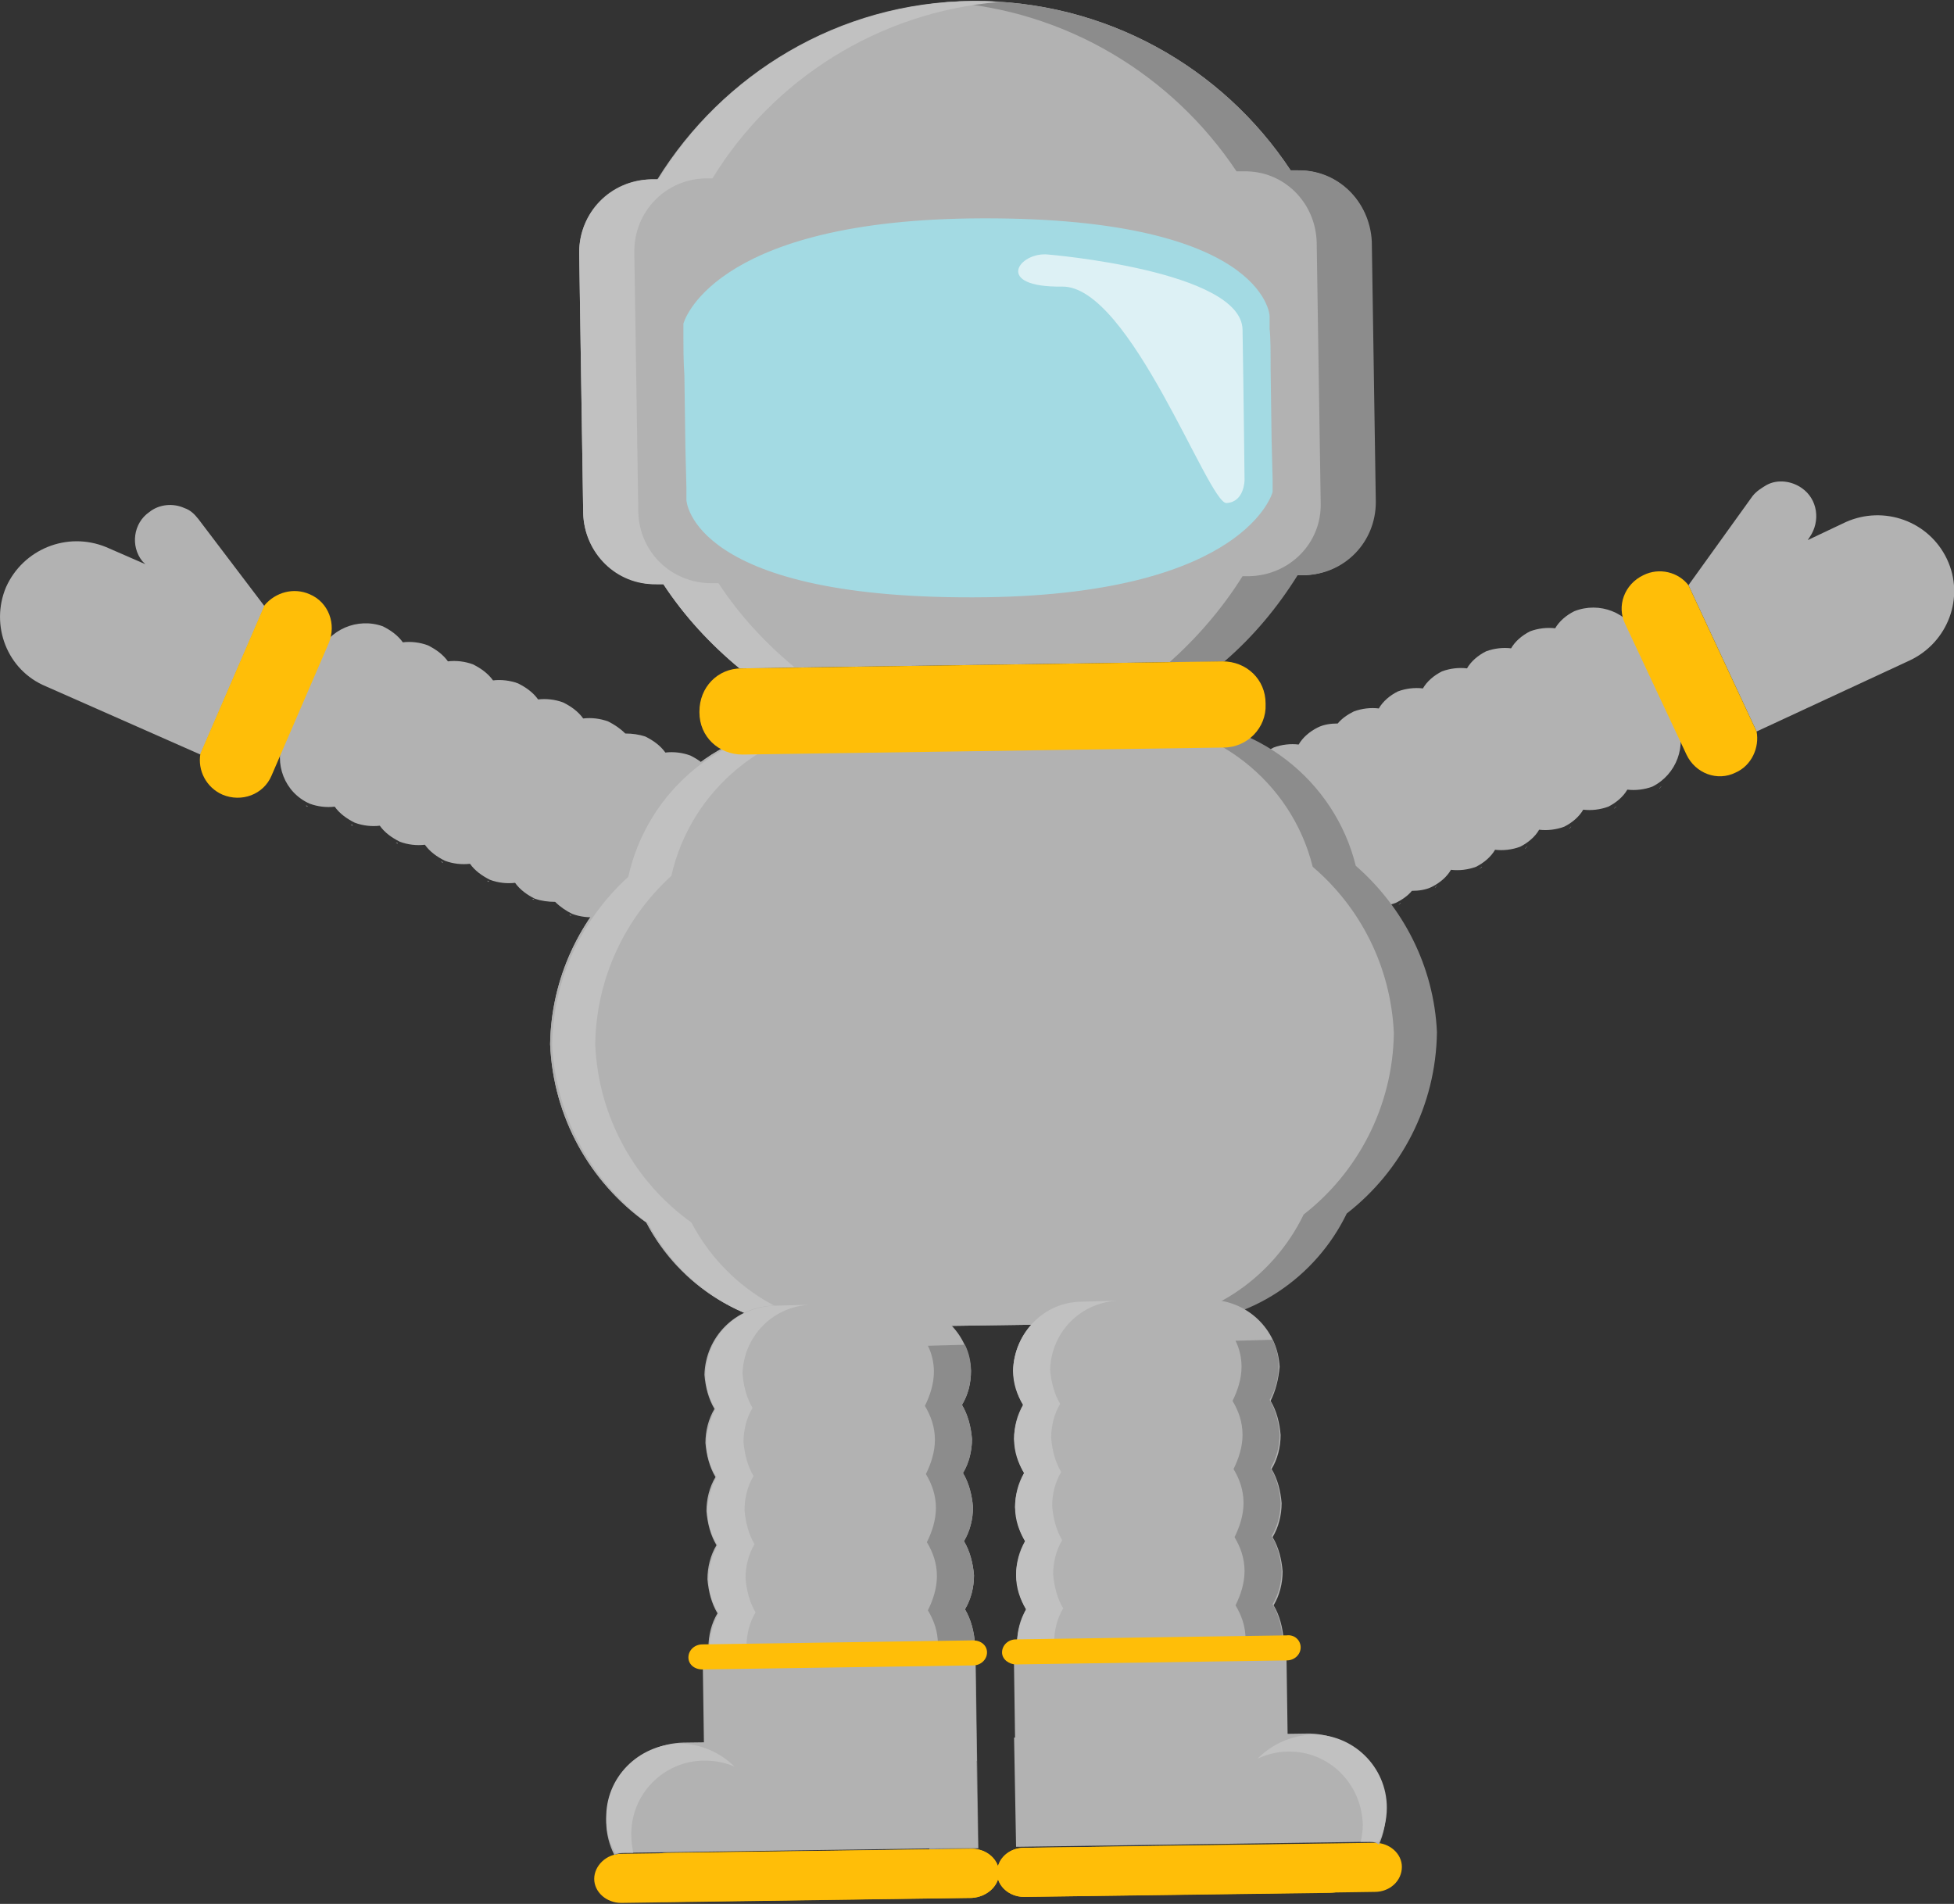<?xml version="1.0" encoding="utf-8"?>
<!-- Generator: Adobe Illustrator 17.1.0, SVG Export Plug-In . SVG Version: 6.00 Build 0)  -->
<!DOCTYPE svg PUBLIC "-//W3C//DTD SVG 1.1//EN" "http://www.w3.org/Graphics/SVG/1.1/DTD/svg11.dtd">
<svg version="1.1" id="Layer_1" xmlns="http://www.w3.org/2000/svg" xmlns:xlink="http://www.w3.org/1999/xlink" x="0px" y="0px"
	 viewBox="0 0 195 190" enable-background="new 0 0 195 190" xml:space="preserve">
<rect x="0" y="0" width="195" height="190" fill="#333333" stroke="none"/>
<g>
	<g>
		<path fill="#B2B2B2" d="M60.7,72.2c0,0-0.1,0-0.1,0c0,0-0.1,0-0.1-0.1L60.7,72.2z"/>
		<path fill="#B2B2B2" d="M53.1,89.7c0,0,0.1,0,0.1,0c0,0,0.1,0,0.1,0.1L53.1,89.7z"/>
		<path fill="#B2B2B2" d="M48.6,87.9c0,0,0.1,0,0.1,0c0,0,0.1,0,0.1,0.1L48.6,87.9z"/>
		<path fill="#B2B2B2" d="M56.1,70.3c0,0-0.1,0-0.1,0c0,0-0.1,0-0.1-0.1L56.1,70.3z"/>
		<path fill="#B2B2B2" d="M51.6,68.4c0,0-0.1,0-0.1,0c0,0-0.1,0-0.1-0.1L51.6,68.4z"/>
		<path fill="#B2B2B2" d="M44,86c0,0,0.1,0,0.1,0c0,0,0.1,0,0.1,0.1L44,86z"/>
		<path fill="#B2B2B2" d="M47.1,66.6c0,0-0.1,0-0.1,0c0,0-0.1,0-0.1-0.1L47.1,66.6z"/>
		<path fill="#B2B2B2" d="M39.5,84.1c0,0,0.1,0,0.1,0c0,0,0.1,0,0.1,0.1L39.5,84.1z"/>
		<path fill="#B2B2B2" d="M42.6,64.7c0,0-0.1,0-0.1,0c0,0-0.1,0-0.1-0.1L42.6,64.7z"/>
		<path fill="#B2B2B2" d="M35,82.3c0,0,0.1,0,0.1,0c0,0,0.1,0,0.1,0.1L35,82.3z"/>
		<path fill="#B2B2B2" d="M38.1,62.8c0,0-0.1,0-0.1,0c0,0-0.1,0-0.1-0.1L38.1,62.8z"/>
		<path fill="#B2B2B2" d="M30.5,80.4c0,0,0.1,0,0.1,0c0,0,0.1,0,0.1,0.1L30.5,80.4z"/>
		<path fill="#B2B2B2" d="M86.9,83c0,0-0.1,0-0.1,0c0,0-0.1,0-0.1-0.1L86.9,83z"/>
		<path fill="#B2B2B2" d="M79.4,100.6c0,0,0.1,0,0.1,0c0,0,0.1,0,0.1,0.1L79.4,100.6z"/>
		<path fill="#B2B2B2" d="M89.4,89.5L86,97.9c-1,2.5-3.9,3.7-6.4,2.8c-0.8-0.4-1.5-0.9-2-1.6c-0.8,0.1-1.7,0-2.5-0.3
			c-0.8-0.4-1.5-0.9-2-1.6c-0.8,0.1-1.7,0-2.5-0.3c-0.8-0.4-1.5-0.9-2-1.6c-0.8,0.1-1.7,0-2.5-0.3c-0.8-0.4-1.5-0.9-2-1.6
			c-0.8,0.1-1.7,0-2.5-0.3c-0.8-0.4-1.5-0.9-2-1.6c-0.8,0.1-1.7,0-2.5-0.3c-0.6-0.3-1.2-0.7-1.7-1.2c-0.7,0-1.4-0.1-2-0.3
			c-0.8-0.4-1.5-0.9-2-1.6c-0.8,0.1-1.7,0-2.5-0.3c-0.8-0.4-1.5-0.9-2-1.6c-0.8,0.1-1.7,0-2.5-0.3c-0.8-0.4-1.5-0.9-2-1.6
			c-0.8,0.1-1.7,0-2.5-0.3c-0.8-0.4-1.5-0.9-2-1.6c-0.8,0.1-1.7,0-2.5-0.3c-0.8-0.4-1.5-0.9-2-1.6c-0.8,0.1-1.7,0-2.5-0.3
			c-2.5-1.1-3.6-4-2.6-6.5l3.5-8.4c1-2.5,3.9-3.7,6.4-2.8c0.8,0.4,1.5,0.9,2,1.6c0.8-0.1,1.7,0,2.5,0.3c0.8,0.4,1.5,0.9,2,1.6
			c0.8-0.1,1.7,0,2.5,0.3c0.8,0.4,1.5,0.9,2,1.6c0.8-0.1,1.7,0,2.5,0.3c0.8,0.4,1.5,0.9,2,1.6c0.8-0.1,1.7,0,2.5,0.3
			c0.8,0.4,1.5,0.9,2,1.6c0.8-0.1,1.7,0,2.5,0.3c0.6,0.3,1.2,0.7,1.7,1.2c0.7,0,1.4,0.1,2,0.3c0.8,0.4,1.5,0.9,2,1.6
			c0.8-0.1,1.7,0,2.5,0.3c0.8,0.4,1.5,0.9,2,1.6c0.8-0.1,1.7,0,2.5,0.3c0.8,0.4,1.5,0.9,2,1.6c0.8-0.1,1.7,0,2.5,0.3
			c0.8,0.4,1.5,0.9,2,1.6c0.8-0.1,1.7,0,2.5,0.3c0.8,0.4,1.5,0.9,2,1.6c0.8-0.1,1.7,0,2.5,0.3C89.3,84.1,90.5,86.9,89.4,89.5z"/>
		<path fill="#B2B2B2" d="M74.8,98.7c0,0,0.1,0,0.1,0c0,0,0.1,0,0.1,0.1L74.8,98.7z"/>
		<path fill="#B2B2B2" d="M82.4,81.1c0,0-0.1,0-0.1,0c0,0-0.1,0-0.1-0.1L82.4,81.1z"/>
		<path fill="#B2B2B2" d="M77.9,79.3c0,0-0.1,0-0.1,0c0,0-0.1,0-0.1-0.1L77.9,79.3z"/>
		<path fill="#B2B2B2" d="M70.3,96.9c0,0,0.1,0,0.1,0c0,0,0.1,0,0.1,0.1L70.3,96.9z"/>
		<path fill="#B2B2B2" d="M73.4,77.4c0,0-0.1,0-0.1,0c0,0-0.1,0-0.1-0.1L73.4,77.4z"/>
		<path fill="#B2B2B2" d="M65.8,95c0,0,0.1,0,0.1,0c0,0,0.1,0,0.1,0.1L65.8,95z"/>
		<path fill="#B2B2B2" d="M68.9,75.5c0,0-0.1,0-0.1,0c0,0-0.1,0-0.1-0.1L68.9,75.5z"/>
		<path fill="#B2B2B2" d="M61.3,93.1c0,0,0.1,0,0.1,0c0,0,0.1,0,0.1,0.1L61.3,93.1z"/>
		<path fill="#B2B2B2" d="M64.3,73.7c0,0-0.1,0-0.1,0c0,0-0.1,0-0.1-0.1L64.3,73.7z"/>
		<path fill="#B2B2B2" d="M56.8,91.3c0,0,0.1,0,0.1,0c0,0,0.1,0,0.1,0.1L56.8,91.3z"/>
	</g>
	<g>
		<path d="M21.6,75l5.7-13.2c0.5-1.2,1.9-1.7,3-1.2c1.2,0.5,1.7,1.9,1.2,3l-5.7,13.2c-0.5,1.2-1.9,1.7-3,1.2S21.1,76.1,21.6,75z"/>
		<path fill="#B2B2B2" d="M0.6,58.6c1.7-3.8,6.1-5.6,10-4l3.9,1.7L14.2,56c-1.2-1.5-0.9-3.8,0.7-4.9c1-0.8,2.4-0.9,3.5-0.4
			c0.6,0.2,1,0.6,1.4,1.1l6.6,8.7l-6.4,14.8L4.6,68.5C0.7,66.9-1,62.4,0.6,58.6z"/>
		<path fill="#FFBE08" d="M30.9,59.3c1.9,0.8,2.7,3,1.9,4.9l-5.7,13.2c-0.8,1.9-3,2.7-4.9,1.9c-1.6-0.7-2.5-2.4-2.2-4.1l6.4-14.8
			C27.5,59.1,29.3,58.6,30.9,59.3z"/>
	</g>
	<g>
		<path fill="#B2B2B2" d="M135.3,71.1c0,0,0.1,0,0.1-0.1c0,0,0.1,0,0.1-0.1L135.3,71.1z"/>
		<path fill="#B2B2B2" d="M143.4,88.4c0,0-0.1,0-0.1,0.1c0,0-0.1,0-0.1,0.1L143.4,88.4z"/>
		<path fill="#B2B2B2" d="M147.9,86.5c0,0-0.1,0-0.1,0.1c0,0-0.1,0-0.1,0.1L147.9,86.5z"/>
		<path fill="#B2B2B2" d="M139.8,69.1c0,0,0.1,0,0.1-0.1c0,0,0.1,0,0.1-0.1L139.8,69.1z"/>
		<path fill="#B2B2B2" d="M144.3,67.1c0,0,0.1,0,0.1-0.1c0,0,0.1,0,0.1-0.1L144.3,67.1z"/>
		<path fill="#B2B2B2" d="M152.4,84.5c0,0-0.1,0-0.1,0.1c0,0-0.1,0-0.1,0.1L152.4,84.5z"/>
		<path fill="#B2B2B2" d="M148.7,65.1c0,0,0.1,0,0.1-0.1c0,0,0.1,0,0.1-0.1L148.7,65.1z"/>
		<path fill="#B2B2B2" d="M156.8,82.5c0,0-0.1,0-0.1,0.1c0,0-0.1,0-0.1,0.1L156.8,82.5z"/>
		<path fill="#B2B2B2" d="M153.2,63.1c0,0,0.1,0,0.1-0.1c0,0,0.1,0,0.1-0.1L153.2,63.1z"/>
		<path fill="#B2B2B2" d="M161.3,80.5c0,0-0.1,0-0.1,0.1c0,0-0.1,0-0.1,0.1L161.3,80.5z"/>
		<path fill="#B2B2B2" d="M157.7,61.1c0,0,0.1,0,0.1-0.1c0,0,0.1,0,0.1-0.1L157.7,61.1z"/>
		<path fill="#B2B2B2" d="M165.8,78.5c0,0-0.1,0-0.1,0.1c0,0-0.1,0-0.1,0.1L165.8,78.5z"/>
		<path fill="#B2B2B2" d="M109.4,82.7c0,0,0.1,0,0.1-0.1c0,0,0.1,0,0.1-0.1L109.4,82.7z"/>
		<path fill="#B2B2B2" d="M117.5,100c0,0-0.1,0-0.1,0.1c0,0-0.1,0-0.1,0.1L117.5,100z"/>
		<path fill="#B2B2B2" d="M107.1,89.2l3.7,8.3c1.1,2.5,4,3.6,6.5,2.6c0.8-0.4,1.5-1,1.9-1.7c0.8,0.1,1.7,0,2.5-0.3
			c0.8-0.4,1.5-1,1.9-1.7c0.8,0.1,1.7,0,2.5-0.3c0.8-0.4,1.5-1,1.9-1.7c0.8,0.1,1.7,0,2.5-0.3c0.8-0.4,1.5-1,1.9-1.7
			c0.8,0.1,1.7,0,2.5-0.3c0.8-0.4,1.5-1,1.9-1.7c0.8,0.1,1.7,0,2.5-0.3c0.6-0.3,1.2-0.7,1.6-1.2c0.7,0,1.4-0.1,2-0.4
			c0.8-0.4,1.5-1,1.9-1.7c0.8,0.1,1.7,0,2.5-0.3c0.8-0.4,1.5-1,1.9-1.7c0.8,0.1,1.7,0,2.5-0.3c0.8-0.4,1.5-1,1.9-1.7
			c0.8,0.1,1.7,0,2.5-0.3c0.8-0.4,1.5-1,1.9-1.7c0.8,0.1,1.7,0,2.5-0.3c0.8-0.4,1.5-1,1.9-1.7c0.8,0.1,1.7,0,2.5-0.3
			c2.4-1.2,3.5-4.1,2.4-6.6l-3.7-8.3c-1.1-2.5-4-3.6-6.5-2.6c-0.8,0.4-1.5,1-1.9,1.7c-0.8-0.1-1.7,0-2.5,0.3c-0.8,0.4-1.5,1-1.9,1.7
			c-0.8-0.1-1.7,0-2.5,0.3c-0.8,0.4-1.5,1-1.9,1.7c-0.8-0.1-1.7,0-2.5,0.3c-0.8,0.4-1.5,1-1.9,1.7c-0.8-0.1-1.7,0-2.5,0.3
			c-0.8,0.4-1.5,1-1.9,1.7c-0.8-0.1-1.7,0-2.5,0.3c-0.6,0.3-1.2,0.7-1.6,1.2c-0.7,0-1.4,0.1-2,0.4c-0.8,0.4-1.5,1-1.9,1.7
			c-0.8-0.1-1.7,0-2.5,0.3c-0.8,0.4-1.5,1-1.9,1.7c-0.8-0.1-1.7,0-2.5,0.3c-0.8,0.4-1.5,1-1.9,1.7c-0.8-0.1-1.7,0-2.5,0.3
			c-0.8,0.4-1.5,1-1.9,1.7c-0.8-0.1-1.7,0-2.5,0.3c-0.8,0.4-1.5,1-1.9,1.7c-0.8-0.1-1.7,0-2.5,0.3C107.1,83.8,106,86.7,107.1,89.2z"
			/>
		<path fill="#B2B2B2" d="M121.9,98.1c0,0-0.1,0-0.1,0.1c0,0-0.1,0-0.1,0.1L121.9,98.1z"/>
		<path fill="#B2B2B2" d="M113.9,80.7c0,0,0.1,0,0.1-0.1c0,0,0.1,0,0.1-0.1L113.9,80.7z"/>
		<path fill="#B2B2B2" d="M118.3,78.7c0,0,0.1,0,0.1-0.1c0,0,0.1,0,0.1-0.1L118.3,78.7z"/>
		<path fill="#B2B2B2" d="M126.4,96.1c0,0-0.1,0-0.1,0.1c0,0-0.1,0-0.1,0.1L126.4,96.1z"/>
		<path fill="#B2B2B2" d="M122.8,76.7c0,0,0.1,0,0.1-0.1c0,0,0.1,0,0.1-0.1L122.8,76.7z"/>
		<path fill="#B2B2B2" d="M130.9,94.1c0,0-0.1,0-0.1,0.1c0,0-0.1,0-0.1,0.1L130.9,94.1z"/>
		<path fill="#B2B2B2" d="M127.3,74.7c0,0,0.1,0,0.1-0.1c0,0,0.1,0,0.1-0.1L127.3,74.7z"/>
		<path fill="#B2B2B2" d="M135.3,92.1c0,0-0.1,0-0.1,0.1c0,0-0.1,0-0.1,0.1L135.3,92.1z"/>
		<path fill="#B2B2B2" d="M131.7,72.7c0,0,0.1,0,0.1-0.1c0,0,0.1,0,0.1-0.1L131.7,72.7z"/>
		<path fill="#B2B2B2" d="M139.8,90.1c0,0-0.1,0-0.1,0.1c0,0-0.1,0-0.1,0.1L139.8,90.1z"/>
	</g>
	<g>
		<path fill="#B2B2B2" d="M55,105c0-0.2,0-0.5,0-0.7c0-0.2,0-0.4,0-0.7L55,105z"/>
		<path fill="#B2B2B2" d="M143.1,102.4c0,0.2,0,0.5,0,0.7c0,0.2,0,0.4,0,0.7L143.1,102.4z"/>
		<path fill="#B2B2B2" d="M135,86.4c-2.1-8.5-9.9-14.7-19-14.6l-34.9,0.5c-9.1,0.1-16.7,6.6-18.6,15.1c-4.6,4.2-7.5,10.2-7.6,16.8
			c0.3,7.3,4,13.8,9.6,17.8c3.3,6.3,9.9,10.6,17.5,10.5l34.9-0.5c7.6-0.1,14.1-4.6,17.2-11c5.4-4.2,8.9-10.7,9-18.1
			C142.8,96.4,139.8,90.5,135,86.4z"/>
	</g>
	<g>
		<path fill="#B2B2B2" d="M55,105c0-0.2,0-0.5,0-0.7c0-0.2,0-0.4,0-0.7L55,105z"/>
		<path fill="#B2B2B2" d="M143.1,102.4c0,0.2,0,0.5,0,0.7c0,0.2,0,0.4,0,0.7L143.1,102.4z"/>
		<path fill="#B2B2B2" d="M135,86.4c-2.1-8.5-9.9-14.7-19-14.6l-34.9,0.5c-9.1,0.1-16.7,6.6-18.6,15.1c-4.6,4.2-7.5,10.2-7.6,16.8
			c0.3,7.3,4,13.8,9.6,17.8c3.3,6.3,9.9,10.6,17.5,10.5l34.9-0.5c7.6-0.1,14.1-4.6,17.2-11c5.4-4.2,8.9-10.7,9-18.1
			C142.8,96.4,139.8,90.5,135,86.4z"/>
	</g>
	<path fill="#8C8C8C" d="M135.3,86.4c-2.1-8.5-9.9-14.7-19-14.6l-4.3,0.1c9.1-0.1,16.9,6.1,19,14.6c4.7,4,7.8,9.9,8.1,16.6
		c0-0.2,0-0.4,0-0.7l0,1.4c0-0.2,0-0.5,0-0.7c-0.1,7.3-3.6,13.9-9,18.1c-3.1,6.4-9.6,10.9-17.2,11l4.3-0.1c7.6-0.1,14.1-4.6,17.2-11
		c5.4-4.2,8.9-10.7,9-18.1C143.1,96.4,140,90.5,135.3,86.4z"/>
	<path fill="#C1C1C1" d="M62.7,87.5c1.9-8.6,9.5-15,18.6-15.1l4.3-0.1c-9.1,0.1-16.7,6.6-18.6,15.1c-4.6,4.2-7.5,10.2-7.6,16.8
		c0-0.2,0-0.4,0-0.7l0,1.4c0-0.2,0-0.5,0-0.7c0.3,7.3,4,13.8,9.6,17.8c3.3,6.3,9.9,10.6,17.5,10.5l-4.3,0.1
		c-7.6,0.1-14.2-4.2-17.5-10.5c-5.5-4-9.2-10.5-9.6-17.8C55.2,97.6,58.1,91.7,62.7,87.5z"/>
	<path fill="#B2B2B2" d="M65.5,58.3l0.7,0c2.1,3.2,4.7,6,7.6,8.4l48.3-0.7c2.9-2.5,5.3-5.4,7.3-8.6l0.7,0c4-0.1,7.1-3.3,7.1-7.3
		l-0.4-26c-0.1-4-3.3-7.1-7.3-7.1l-0.7,0C122,6.7,110.3,0,97,0.1S72.1,7.4,65.6,17.9l-0.7,0c-4,0.1-7.1,3.3-7.1,7.3l0.4,26
		C58.3,55.2,61.6,58.3,65.5,58.3z"/>
	<path fill="#8C8C8C" d="M129.5,17l-0.7,0C122,6.7,110.3,0,97,0.1c-0.9,0-1.8,0.1-2.7,0.1C106.4,1,117,7.5,123.4,17.1l0.7,0
		c4-0.1,7.2,3.1,7.3,7.1l0.4,26c0.1,4-3.1,7.2-7.1,7.3l-0.7,0c-2,3.2-4.5,6.1-7.3,8.6l5.5-0.1c2.9-2.5,5.3-5.4,7.3-8.6l0.7,0
		c4-0.1,7.1-3.3,7.1-7.3l-0.4-26C136.7,20.1,133.5,16.9,129.5,17z"/>
	<path fill="#C1C1C1" d="M65,17.9l0.7,0C72.1,7.4,83.7,0.3,97,0.1c0.9,0,1.8,0,2.7,0.1c-12.1,1-22.6,7.8-28.6,17.6l-0.7,0
		c-4,0.1-7.1,3.3-7.1,7.3l0.4,26c0.1,4,3.3,7.1,7.3,7.1l0.7,0c2.1,3.2,4.7,6,7.6,8.4l-5.5,0.1c-2.9-2.4-5.5-5.2-7.6-8.4l-0.7,0
		c-4,0.1-7.2-3.1-7.3-7.1l-0.4-26C57.8,21.2,61,18,65,17.9z"/>
	<path fill="#A3DAE3" d="M96.7,21.8c-25.9,0.4-28.5,10.5-28.5,10.5s0,0.5,0,1.3c0,1,0,2.4,0.1,3.9l0.1,7.2l0.1,3.9
		c0,0.8,0,1.3,0,1.3s0.4,10.1,30,9.7c25.9-0.4,28.5-10.5,28.5-10.5s0-0.5,0-1.3l-0.1-3.9l-0.1-7.2c0-1.6,0-3-0.1-3.9
		c0-0.8,0-1.3,0-1.3S126.2,21.4,96.7,21.8z"/>
	<path fill="#FFBE08" d="M122.1,74.6l-48,0.7c-2.4,0-4.3-1.8-4.3-4.2l0-0.1c0-2.4,1.8-4.3,4.2-4.3l48-0.7c2.4,0,4.3,1.8,4.3,4.2
		l0,0.1C126.4,72.6,124.5,74.6,122.1,74.6z"/>
	<path opacity="0.63" fill="#FFFFFF" d="M104.6,25.4c0,0,19.3,1.6,19.4,7.5c0.1,5.9,0.2,15,0.2,15s0,2.2-1.8,2.3
		s-9.6-21.7-16.4-21.6C99.1,28.7,101.7,25.1,104.6,25.4z"/>
	<g>
		<path d="M172.7,75.9c-1.1,0.5-2.5,0-3.1-1.1l-6.1-13c-0.5-1.1,0-2.5,1.1-3.1c1.1-0.5,2.5,0,3.1,1.1l6.1,13
			C174.3,73.9,173.8,75.3,172.7,75.9z"/>
		<path fill="#B2B2B2" d="M194.3,55.8c-1.8-3.8-6.3-5.4-10.1-3.7l-3.8,1.8l0.2-0.3c1.1-1.6,0.8-3.8-0.8-4.9c-1-0.7-2.4-0.9-3.5-0.3
			c-0.5,0.3-1,0.6-1.4,1.1l-6.4,8.9l6.8,14.6l15.3-7.1C194.4,64.1,196.1,59.6,194.3,55.8z"/>
		<path fill="#FFBE08" d="M164,57.4c-1.9,0.9-2.7,3.1-1.8,4.9l6.1,13c0.9,1.9,3.1,2.7,4.9,1.8c1.6-0.7,2.4-2.5,2.1-4.1l-6.8-14.6
			C167.5,57.1,165.6,56.6,164,57.4z"/>
	</g>
	<g>
		<g>
			<path fill="#B2B2B2" d="M96.9,136.6c0,0.1,0,0.1,0,0.2c0,0.1,0,0.1,0,0.2L96.9,136.6z"/>
			<path fill="#B2B2B2" d="M70.4,137.4c0-0.1,0-0.1,0-0.2c0-0.1,0-0.1,0-0.2L70.4,137.4z"/>
			<path fill="#B2B2B2" d="M96.9,136.8c-0.2-3.8-3.3-6.7-7.1-6.7l-12.6,0.2c-3.8,0.1-6.8,3.1-6.9,6.9c0.1,1.2,0.4,2.4,1,3.4
				c-0.6,1-0.9,2.2-0.9,3.4c0.1,1.2,0.4,2.4,1,3.4c-0.6,1-0.9,2.2-0.9,3.4c0.1,1.2,0.4,2.4,1,3.4c-0.6,1-0.9,2.2-0.9,3.4
				c0.1,1.2,0.4,2.4,1,3.4c-0.6,1-0.9,2.2-0.9,3.4c0.1,1.2,0.4,2.4,1,3.4c-0.6,1-0.9,2.2-0.9,3.4c0.2,3.8,3.3,6.7,7.1,6.7l12.6-0.2
				c3.8-0.1,6.8-3.1,6.9-6.9c-0.1-1.2-0.4-2.4-1-3.4c0.6-1,0.9-2.2,0.9-3.4c-0.1-1.2-0.4-2.4-1-3.4c0.6-1,0.9-2.2,0.9-3.4
				c-0.1-1.2-0.4-2.4-1-3.4c0.6-1,0.9-2.2,0.9-3.4c-0.1-1.2-0.4-2.4-1-3.4c0.6-1,0.9-2.2,0.9-3.4c-0.1-1.2-0.4-2.4-1-3.4
				C96.6,139.2,96.9,138.1,96.9,136.8z"/>
			<path fill="#B2B2B2" d="M70.5,144.2c0-0.1,0-0.1,0-0.2c0-0.1,0-0.1,0-0.2L70.5,144.2z"/>
			<path fill="#B2B2B2" d="M97,143.4c0,0.1,0,0.1,0,0.2c0,0.1,0,0.1,0,0.2L97,143.4z"/>
			<path fill="#B2B2B2" d="M97.1,150.2c0,0.1,0,0.1,0,0.2c0,0.1,0,0.1,0,0.2L97.1,150.2z"/>
			<path fill="#B2B2B2" d="M70.6,151c0-0.1,0-0.1,0-0.2c0-0.1,0-0.1,0-0.2L70.6,151z"/>
			<path fill="#B2B2B2" d="M97.2,157c0,0.1,0,0.1,0,0.2c0,0.1,0,0.1,0,0.2L97.2,157z"/>
			<path fill="#B2B2B2" d="M70.7,157.8c0-0.1,0-0.1,0-0.2c0-0.1,0-0.1,0-0.2L70.7,157.8z"/>
			<path fill="#B2B2B2" d="M97.3,163.8c0,0.1,0,0.1,0,0.2c0,0.1,0,0.1,0,0.2L97.3,163.8z"/>
			<path fill="#B2B2B2" d="M70.8,164.5c0-0.1,0-0.1,0-0.2c0-0.1,0-0.1,0-0.2L70.8,164.5z"/>
			<path fill="#B2B2B2" d="M97.4,170.5c0,0.1,0,0.1,0,0.2c0,0.1,0,0.1,0,0.2L97.4,170.5z"/>
			<path fill="#B2B2B2" d="M70.9,171.3c0-0.1,0-0.1,0-0.2c0-0.1,0-0.1,0-0.2L70.9,171.3z"/>
		</g>
		<path fill="#C1C1C1" d="M77.3,130.3l3.7-0.1c-3.8,0.1-6.8,3.1-6.9,6.9c0-0.1,0-0.1,0-0.2l0,0.4c0-0.1,0-0.1,0-0.2
			c0.1,1.2,0.4,2.4,1,3.4c-0.6,1-0.9,2.2-0.9,3.4c0-0.1,0-0.1,0-0.2l0,0.4c0-0.1,0-0.1,0-0.2c0.1,1.2,0.4,2.4,1,3.4
			c-0.6,1-0.9,2.2-0.9,3.4c0-0.1,0-0.1,0-0.2l0,0.4c0-0.1,0-0.1,0-0.2c0.1,1.2,0.4,2.4,1,3.4c-0.6,1-0.9,2.2-0.9,3.4
			c0-0.1,0-0.1,0-0.2l0,0.4c0-0.1,0-0.1,0-0.2c0.1,1.2,0.4,2.4,1,3.4c-0.6,1-0.9,2.2-0.9,3.4c0-0.1,0-0.1,0-0.2l0,0.4
			c0-0.1,0-0.1,0-0.2c0.1,1.2,0.4,2.4,1,3.4c-0.6,1-0.9,2.2-0.9,3.4c0-0.1,0-0.1,0-0.2l0,0.4c0-0.1,0-0.1,0-0.2
			c0.2,3.8,3.3,6.7,7.1,6.7l-3.7,0.1c-3.8,0.1-6.9-2.9-7.1-6.7c0-1.2,0.4-2.4,0.9-3.4c-0.6-1-1-2.1-1-3.4c0-1.2,0.4-2.4,0.9-3.4
			c-0.6-1-1-2.1-1-3.4c0-1.2,0.4-2.4,0.9-3.4c-0.6-1-1-2.1-1-3.4c0-1.2,0.4-2.4,0.9-3.4c-0.6-1-1-2.1-1-3.4c0-1.2,0.4-2.4,0.9-3.4
			c-0.6-1-1-2.1-1-3.4C70.5,133.4,73.5,130.4,77.3,130.3z"/>
		<path fill="#8C8C8C" d="M96.3,134.2l-3.7,0.1c0.4,0.8,0.6,1.7,0.6,2.6c0-0.1,0-0.1,0-0.2l0,0.4c0-0.1,0-0.1,0-0.2
			c0,1.2-0.4,2.4-0.9,3.4c0.6,1,1,2.1,1,3.4c0-0.1,0-0.1,0-0.2l0,0.4c0-0.1,0-0.1,0-0.2c0,1.2-0.4,2.4-0.9,3.4c0.6,1,1,2.1,1,3.4
			c0-0.1,0-0.1,0-0.2l0,0.4c0-0.1,0-0.1,0-0.2c0,1.2-0.4,2.4-0.9,3.4c0.6,1,1,2.1,1,3.4c0-0.1,0-0.1,0-0.2l0,0.4c0-0.1,0-0.1,0-0.2
			c0,1.2-0.4,2.4-0.9,3.4c0.6,1,1,2.1,1,3.4c0-0.1,0-0.1,0-0.2l0,0.4c0-0.1,0-0.1,0-0.2c0,1.2-0.4,2.4-0.9,3.4c0.6,1,1,2.1,1,3.4
			c0-0.1,0-0.1,0-0.2l0,0.4c0-0.1,0-0.1,0-0.2c-0.1,3.8-3.1,6.8-6.9,6.9l3.7-0.1c3.8-0.1,6.8-3.1,6.9-6.9c-0.1-1.2-0.4-2.4-1-3.4
			c0.6-1,0.9-2.2,0.9-3.4c-0.1-1.2-0.4-2.4-1-3.4c0.6-1,0.9-2.2,0.9-3.4c-0.1-1.2-0.4-2.4-1-3.4c0.6-1,0.9-2.2,0.9-3.4
			c-0.1-1.2-0.4-2.4-1-3.4c0.6-1,0.9-2.2,0.9-3.4c-0.1-1.2-0.4-2.4-1-3.4c0.6-1,0.9-2.2,0.9-3.4C96.9,135.9,96.7,135,96.3,134.2z"/>
	</g>
	
		<rect x="92.6" y="166.2" transform="matrix(1 -1.435587e-02 1.435587e-02 1 -2.507 1.382)" fill="#8C8C8C" width="4.9" height="18.3"/>
	<g>
		<g>
			<path fill="#FFBE08" d="M97,189.4l-30.5,0.4c-1.5,0-2.7-1.1-2.7-2.4l0,0c0-1.3,1.2-2.5,2.7-2.5l30.5-0.4c1.5,0,2.7,1.1,2.7,2.4
				l0,0C99.7,188.2,98.5,189.3,97,189.4z"/>
			<g>
				<path fill="#FFBE08" d="M97,189.4l-35,0.5c-1.5,0-2.7-1.1-2.7-2.4l0,0c0-1.3,1.2-2.5,2.7-2.5l35-0.5c1.5,0,2.7,1.1,2.7,2.4l0,0
					C99.7,188.2,98.5,189.3,97,189.4z"/>
				<path fill="#B2B2B2" d="M62.3,184.9l35.1-0.5c0.1,0,0.1,0,0.2,0l-0.2-10.9l-29.2,0.4c-4.3,0.1-7.7,3.6-7.7,7.9
					c0,1.2,0.3,2.3,0.8,3.3C61.6,185,62,184.9,62.3,184.9z"/>
				
					<rect x="70.2" y="166.2" transform="matrix(1 -1.435587e-02 1.435587e-02 1 -2.446 1.22)" fill="#B2B2B2" width="27.2" height="9.7"/>
				<path fill="#FFBE08" d="M97.1,166.2l-27,0.4c-0.8,0-1.4-0.5-1.4-1.2l0,0c0-0.7,0.6-1.3,1.4-1.3l27-0.4c0.8,0,1.4,0.5,1.4,1.2
					l0,0C98.5,165.6,97.9,166.2,97.1,166.2z"/>
			</g>
		</g>
		<path fill="#C1C1C1" d="M67.8,174c-4.1,0.1-7.4,3.4-7.3,7.5c0,1.2,0.3,2.4,0.9,3.4l1.8,0c-0.1-0.5-0.2-1.1-0.2-1.7
			c-0.1-4.1,3.2-7.5,7.3-7.5c1.1,0,2.1,0.2,3,0.6C71.9,174.9,69.9,174,67.8,174z"/>
	</g>
	<g>
		<g>
			<path fill="#B2B2B2" d="M127.7,136.2c0,0.1,0,0.1,0,0.2c0,0.1,0,0.1,0,0.2L127.7,136.2z"/>
			<path fill="#B2B2B2" d="M101.1,137c0-0.1,0-0.1,0-0.2c0-0.1,0-0.1,0-0.2L101.1,137z"/>
			<path fill="#B2B2B2" d="M127.7,136.4c-0.2-3.8-3.3-6.7-7.1-6.7l-12.6,0.2c-3.8,0.1-6.8,3.1-6.9,6.9c0.1,1.2,0.4,2.4,1,3.4
				c-0.6,1-0.9,2.2-0.9,3.4c0.1,1.2,0.4,2.4,1,3.4c-0.6,1-0.9,2.2-0.9,3.4c0.1,1.2,0.4,2.4,1,3.4c-0.6,1-0.9,2.2-0.9,3.4
				c0.1,1.2,0.4,2.4,1,3.4c-0.6,1-0.9,2.2-0.9,3.4c0.1,1.2,0.4,2.4,1,3.4c-0.6,1-0.9,2.2-0.9,3.4c0.2,3.8,3.3,6.7,7.1,6.7l12.6-0.2
				c3.8-0.1,6.8-3.1,6.9-6.9c-0.1-1.2-0.4-2.4-1-3.4c0.6-1,0.9-2.2,0.9-3.4c-0.1-1.2-0.4-2.4-1-3.4c0.6-1,0.9-2.2,0.9-3.4
				c-0.1-1.2-0.4-2.4-1-3.4c0.6-1,0.9-2.2,0.9-3.4c-0.1-1.2-0.4-2.4-1-3.4c0.6-1,0.9-2.2,0.9-3.4c-0.1-1.2-0.4-2.4-1-3.4
				C127.3,138.8,127.6,137.6,127.7,136.4z"/>
			<path fill="#B2B2B2" d="M101.2,143.8c0-0.1,0-0.1,0-0.2c0-0.1,0-0.1,0-0.2L101.2,143.8z"/>
			<path fill="#B2B2B2" d="M127.8,143c0,0.1,0,0.1,0,0.2c0,0.1,0,0.1,0,0.2L127.8,143z"/>
			<path fill="#B2B2B2" d="M127.9,149.7c0,0.1,0,0.1,0,0.2c0,0.1,0,0.1,0,0.2L127.9,149.7z"/>
			<path fill="#B2B2B2" d="M101.3,150.5c0-0.1,0-0.1,0-0.2c0-0.1,0-0.1,0-0.2L101.3,150.5z"/>
			<path fill="#B2B2B2" d="M128,156.5c0,0.1,0,0.1,0,0.2c0,0.1,0,0.1,0,0.2L128,156.5z"/>
			<path fill="#B2B2B2" d="M101.4,157.3c0-0.1,0-0.1,0-0.2c0-0.1,0-0.1,0-0.2L101.4,157.3z"/>
			<path fill="#B2B2B2" d="M128.1,163.3c0,0.1,0,0.1,0,0.2c0,0.1,0,0.1,0,0.2L128.1,163.3z"/>
			<path fill="#B2B2B2" d="M101.5,164.1c0-0.1,0-0.1,0-0.2c0-0.1,0-0.1,0-0.2L101.5,164.1z"/>
			<path fill="#B2B2B2" d="M128.2,170.1c0,0.1,0,0.1,0,0.2c0,0.1,0,0.1,0,0.2L128.2,170.1z"/>
			<path fill="#B2B2B2" d="M101.6,170.9c0-0.1,0-0.1,0-0.2c0-0.1,0-0.1,0-0.2L101.6,170.9z"/>
		</g>
		<path fill="#C1C1C1" d="M108,129.9l3.7-0.1c-3.8,0.1-6.8,3.1-6.9,6.9c0-0.1,0-0.1,0-0.2l0,0.4c0-0.1,0-0.1,0-0.2
			c0.1,1.2,0.4,2.4,1,3.4c-0.6,1-0.9,2.2-0.9,3.4c0-0.1,0-0.1,0-0.2l0,0.4c0-0.1,0-0.1,0-0.2c0.1,1.2,0.4,2.4,1,3.4
			c-0.6,1-0.9,2.2-0.9,3.4c0-0.1,0-0.1,0-0.2l0,0.4c0-0.1,0-0.1,0-0.2c0.1,1.2,0.4,2.4,1,3.4c-0.6,1-0.9,2.2-0.9,3.4
			c0-0.1,0-0.1,0-0.2l0,0.4c0-0.1,0-0.1,0-0.2c0.1,1.2,0.4,2.4,1,3.4c-0.6,1-0.9,2.2-0.9,3.4c0-0.1,0-0.1,0-0.2l0,0.4
			c0-0.1,0-0.1,0-0.2c0.1,1.2,0.4,2.4,1,3.4c-0.6,1-0.9,2.2-0.9,3.4c0-0.1,0-0.1,0-0.2l0,0.4c0-0.1,0-0.1,0-0.2
			c0.2,3.8,3.3,6.7,7.1,6.7l-3.7,0.1c-3.8,0.1-6.9-2.9-7.1-6.7c0-1.2,0.4-2.4,0.9-3.4c-0.6-1-1-2.1-1-3.4c0-1.2,0.4-2.4,0.9-3.4
			c-0.6-1-1-2.1-1-3.4c0-1.2,0.4-2.4,0.9-3.4c-0.6-1-1-2.1-1-3.4c0-1.2,0.4-2.4,0.9-3.4c-0.6-1-1-2.1-1-3.4c0-1.2,0.4-2.4,0.9-3.4
			c-0.6-1-1-2.1-1-3.4C101.2,133,104.2,129.9,108,129.9z"/>
		<path fill="#8C8C8C" d="M127,133.7l-3.7,0.1c0.4,0.8,0.6,1.7,0.6,2.6c0-0.1,0-0.1,0-0.2l0,0.4c0-0.1,0-0.1,0-0.2
			c0,1.2-0.4,2.4-0.9,3.4c0.6,1,1,2.1,1,3.4c0-0.1,0-0.1,0-0.2l0,0.4c0-0.1,0-0.1,0-0.2c0,1.2-0.4,2.4-0.9,3.4c0.6,1,1,2.1,1,3.4
			c0-0.1,0-0.1,0-0.2l0,0.4c0-0.1,0-0.1,0-0.2c0,1.2-0.4,2.4-0.9,3.4c0.6,1,1,2.1,1,3.4c0-0.1,0-0.1,0-0.2l0,0.4c0-0.1,0-0.1,0-0.2
			c0,1.2-0.4,2.4-0.9,3.4c0.6,1,1,2.1,1,3.4c0-0.1,0-0.1,0-0.2l0,0.4c0-0.1,0-0.1,0-0.2c0,1.2-0.4,2.4-0.9,3.4c0.6,1,1,2.1,1,3.4
			c0-0.1,0-0.1,0-0.2l0,0.4c0-0.1,0-0.1,0-0.2c-0.1,3.8-3.1,6.8-6.9,6.9l3.7-0.1c3.8-0.1,6.8-3.1,6.9-6.9c-0.1-1.2-0.4-2.4-1-3.4
			c0.6-1,0.9-2.2,0.9-3.4c-0.1-1.2-0.4-2.4-1-3.4c0.6-1,0.9-2.2,0.9-3.4c-0.1-1.2-0.4-2.4-1-3.4c0.6-1,0.9-2.2,0.9-3.4
			c-0.1-1.2-0.4-2.4-1-3.4c0.6-1,0.9-2.2,0.9-3.4c-0.1-1.2-0.4-2.4-1-3.4c0.6-1,0.9-2.2,0.9-3.4C127.6,135.4,127.4,134.6,127,133.7z
			"/>
	</g>
	<g>
		<g>
			<path fill="#FFBE08" d="M102.2,189.3l30.5-0.4c1.5,0,2.7-1.1,2.7-2.5l0,0c0-1.3-1.2-2.4-2.7-2.4l-30.5,0.4
				c-1.5,0-2.7,1.1-2.7,2.5l0,0C99.5,188.2,100.7,189.3,102.2,189.3z"/>
			<g>
				<path fill="#FFBE08" d="M102.2,189.3l35-0.5c1.5,0,2.7-1.1,2.7-2.5l0,0c0-1.3-1.2-2.4-2.7-2.4l-35,0.5c-1.5,0-2.7,1.1-2.7,2.5
					l0,0C99.5,188.2,100.7,189.3,102.2,189.3z"/>
				<path fill="#B2B2B2" d="M136.7,183.8l-35.1,0.5c-0.1,0-0.1,0-0.2,0l-0.2-10.9l29.2-0.4c4.3-0.1,7.8,3.4,7.9,7.7
					c0,1.2-0.2,2.3-0.7,3.4C137.4,183.9,137.1,183.8,136.7,183.8z"/>
				
					<rect x="101.3" y="165.7" transform="matrix(-1 1.435579e-02 -1.435579e-02 -1 232.207 339.466)" fill="#B2B2B2" width="27.2" height="9.7"/>
				<path fill="#FFBE08" d="M101.4,166.1l27-0.4c0.8,0,1.4-0.6,1.4-1.3l0,0c0-0.7-0.6-1.3-1.4-1.2l-27,0.4c-0.8,0-1.4,0.6-1.4,1.3
					l0,0C100,165.6,100.7,166.1,101.4,166.1z"/>
			</g>
		</g>
		<path fill="#C1C1C1" d="M130.9,173.1c4.1-0.1,7.5,3.2,7.5,7.3c0,1.2-0.3,2.4-0.8,3.4l-1.8,0c0.1-0.5,0.2-1.1,0.2-1.7
			c-0.1-4.1-3.4-7.4-7.5-7.3c-1.1,0-2.1,0.3-3,0.7C126.9,174.1,128.8,173.2,130.9,173.1z"/>
	</g>
</g>
</svg>
